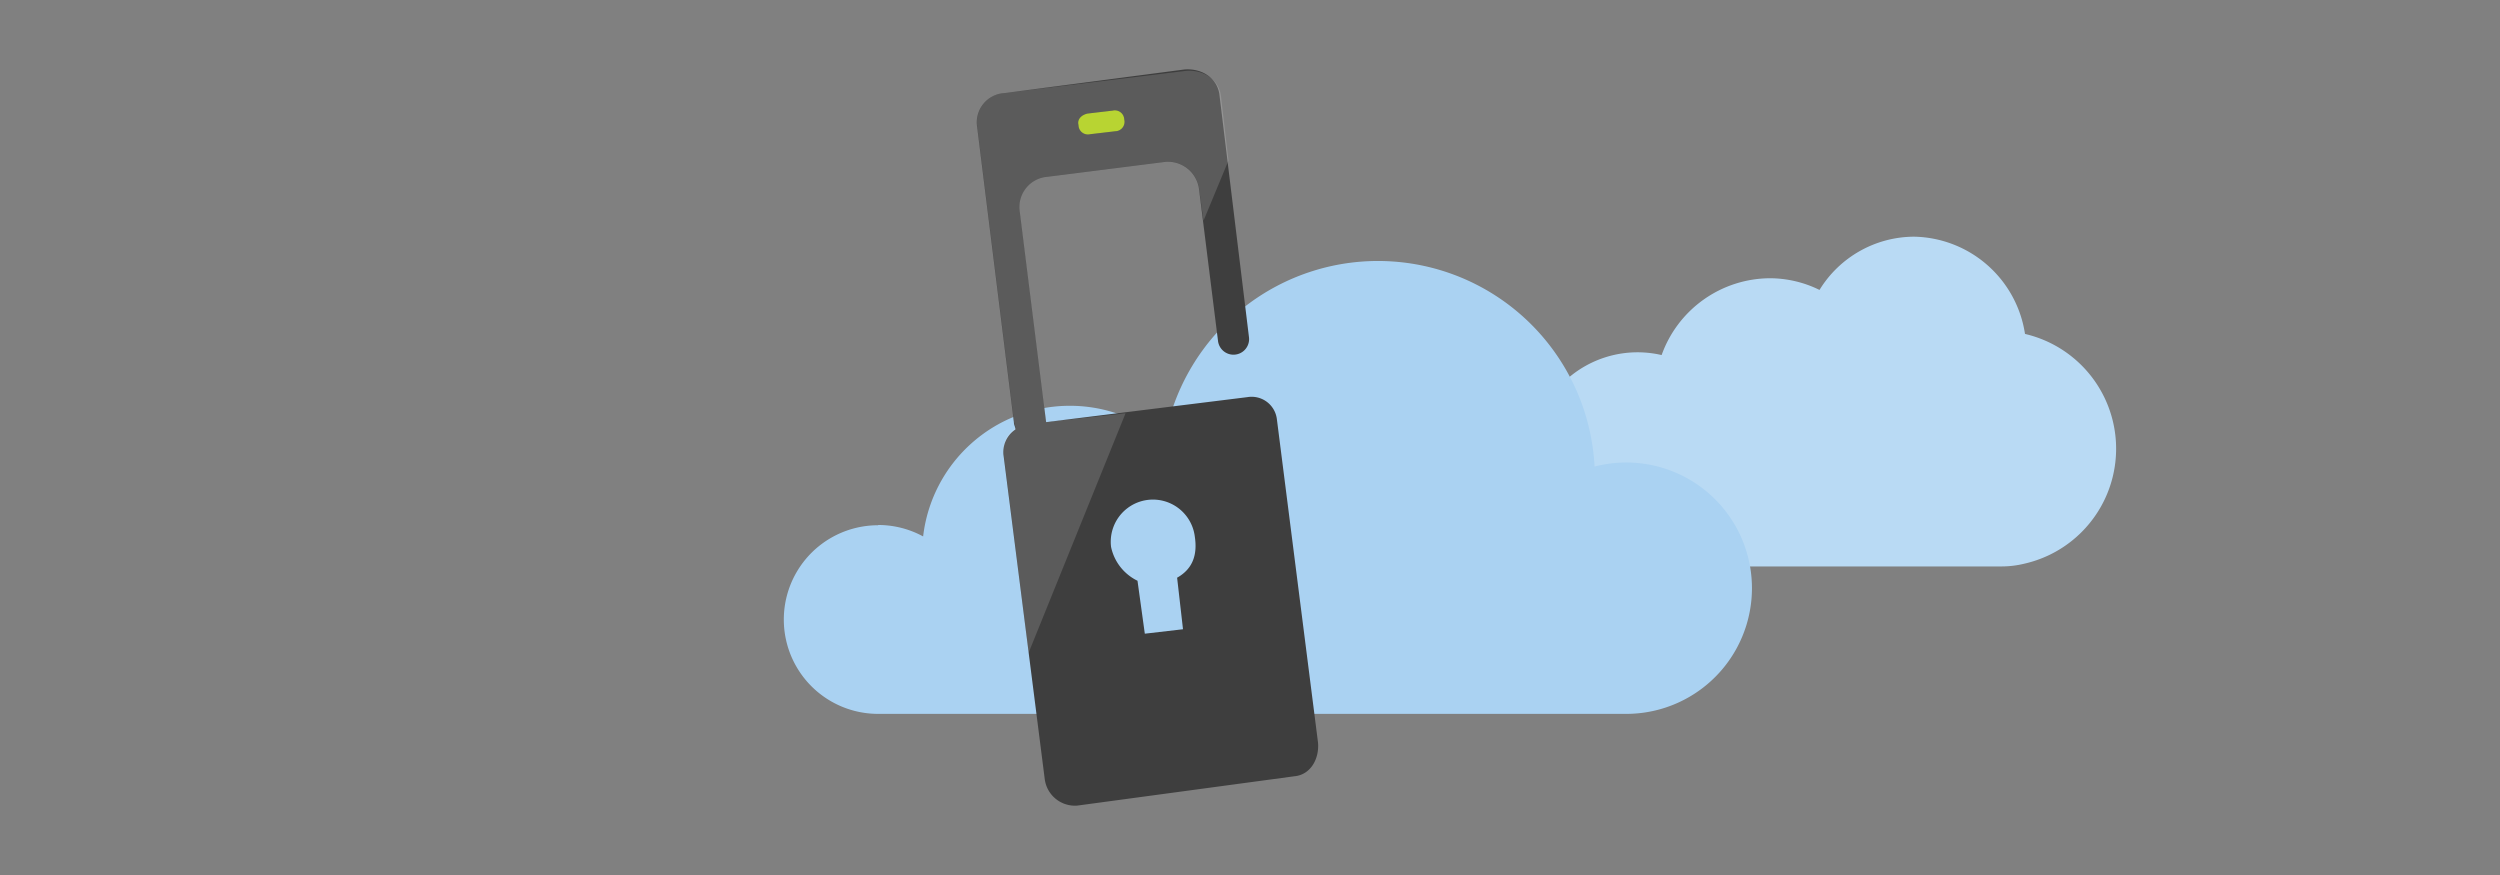 <svg id="Layer_1" data-name="Layer 1" xmlns="http://www.w3.org/2000/svg" viewBox="0 0 400 140"><rect x="0" y="0" width="400" height="140" fill="#808080" stroke="none"/><defs><style>.cls-1{fill:#b9daf4;}.cls-2{fill:#aad2f2;}.cls-3{fill:#b8d432;}.cls-4{fill:#3e3e3e;}.cls-5{fill:#fff;opacity:0.15;isolation:isolate;}</style></defs><title>ems_identity-access-mgmt-2</title><path class="cls-1" d="M320.29,90.63H270.76c-4.75,0-7.74,0-9.95-.23l-.43,0a15.68,15.68,0,0,1-5-1.38l-.26-.11a17,17,0,0,1,10.74-32.1,18.51,18.51,0,0,1,17.26-12.29,18,18,0,0,1,8,1.87,17.83,17.83,0,0,1,15.16-8.52A18.3,18.3,0,0,1,324,53.43a18.86,18.86,0,0,1-.15,36.77A15.43,15.43,0,0,1,320.29,90.63Z"/><path class="cls-2" d="M140.5,84a15,15,0,0,1,7.2,1.83A23.64,23.64,0,0,1,186.31,70.4a34.7,34.7,0,0,1,68.82,4.25,20.11,20.11,0,1,1,5.08,39.57H140.5a15.09,15.09,0,0,1,0-30.18Z"/><ellipse class="cls-3" cx="176.09" cy="19.81" rx="6.58" ry="3.76"/><path class="cls-4" d="M199.59,63.54l-32.21,4-4.23-33.85a4.85,4.85,0,0,1,4.47-5.41l18.57-2.35a5,5,0,0,1,5.64,4.23l3.06,24.45a2.49,2.49,0,0,0,4.94-.71l-4.7-38.55c-.24-2.82-2.82-4.47-5.64-4.23l-28.68,3.76a4.7,4.7,0,0,0-4.47,5.41l5.88,47.25c0,.47.24.71.24,1.18a4.33,4.33,0,0,0-1.88,4.23l6.58,51.72a4.88,4.88,0,0,0,5.17,4.23l34.79-4.7c2.59-.24,4-2.82,3.76-5.41l-6.58-51.72A4.07,4.07,0,0,0,199.59,63.54ZM174,18.17l4-.47a1.51,1.51,0,0,1,1.88,1.41A1.51,1.51,0,0,1,178.44,21l-4,.47A1.51,1.51,0,0,1,172.56,20C172.32,19.11,173,18.4,174,18.17Zm14.34,74.28.94,8.23-6.11.71L182,92.92a7.78,7.78,0,0,1-4.23-5.41,6.75,6.75,0,1,1,13.4-1.65C191.6,88.69,190.9,91,188.31,92.45Z"/><path class="cls-5" d="M162.22,67.3c0,.47.24.71.24,1.18a4.33,4.33,0,0,0-1.88,4.23l4,31.73,15.51-38.32-12.69,1.41-4.23-33.85a4.85,4.85,0,0,1,4.47-5.41l18.57-2.35a5,5,0,0,1,5.64,4.23l.71,5.17,4-9.64-1.18-10.11c-.24-2.82-2.82-4.47-5.64-4.23l-28.91,3.53a4.7,4.7,0,0,0-4.47,5.41ZM174,18.17l4-.47a1.51,1.51,0,0,1,1.88,1.41A1.51,1.51,0,0,1,178.44,21l-4,.47A1.51,1.51,0,0,1,172.56,20C172.32,19.11,173,18.4,174,18.17Z"/></svg>